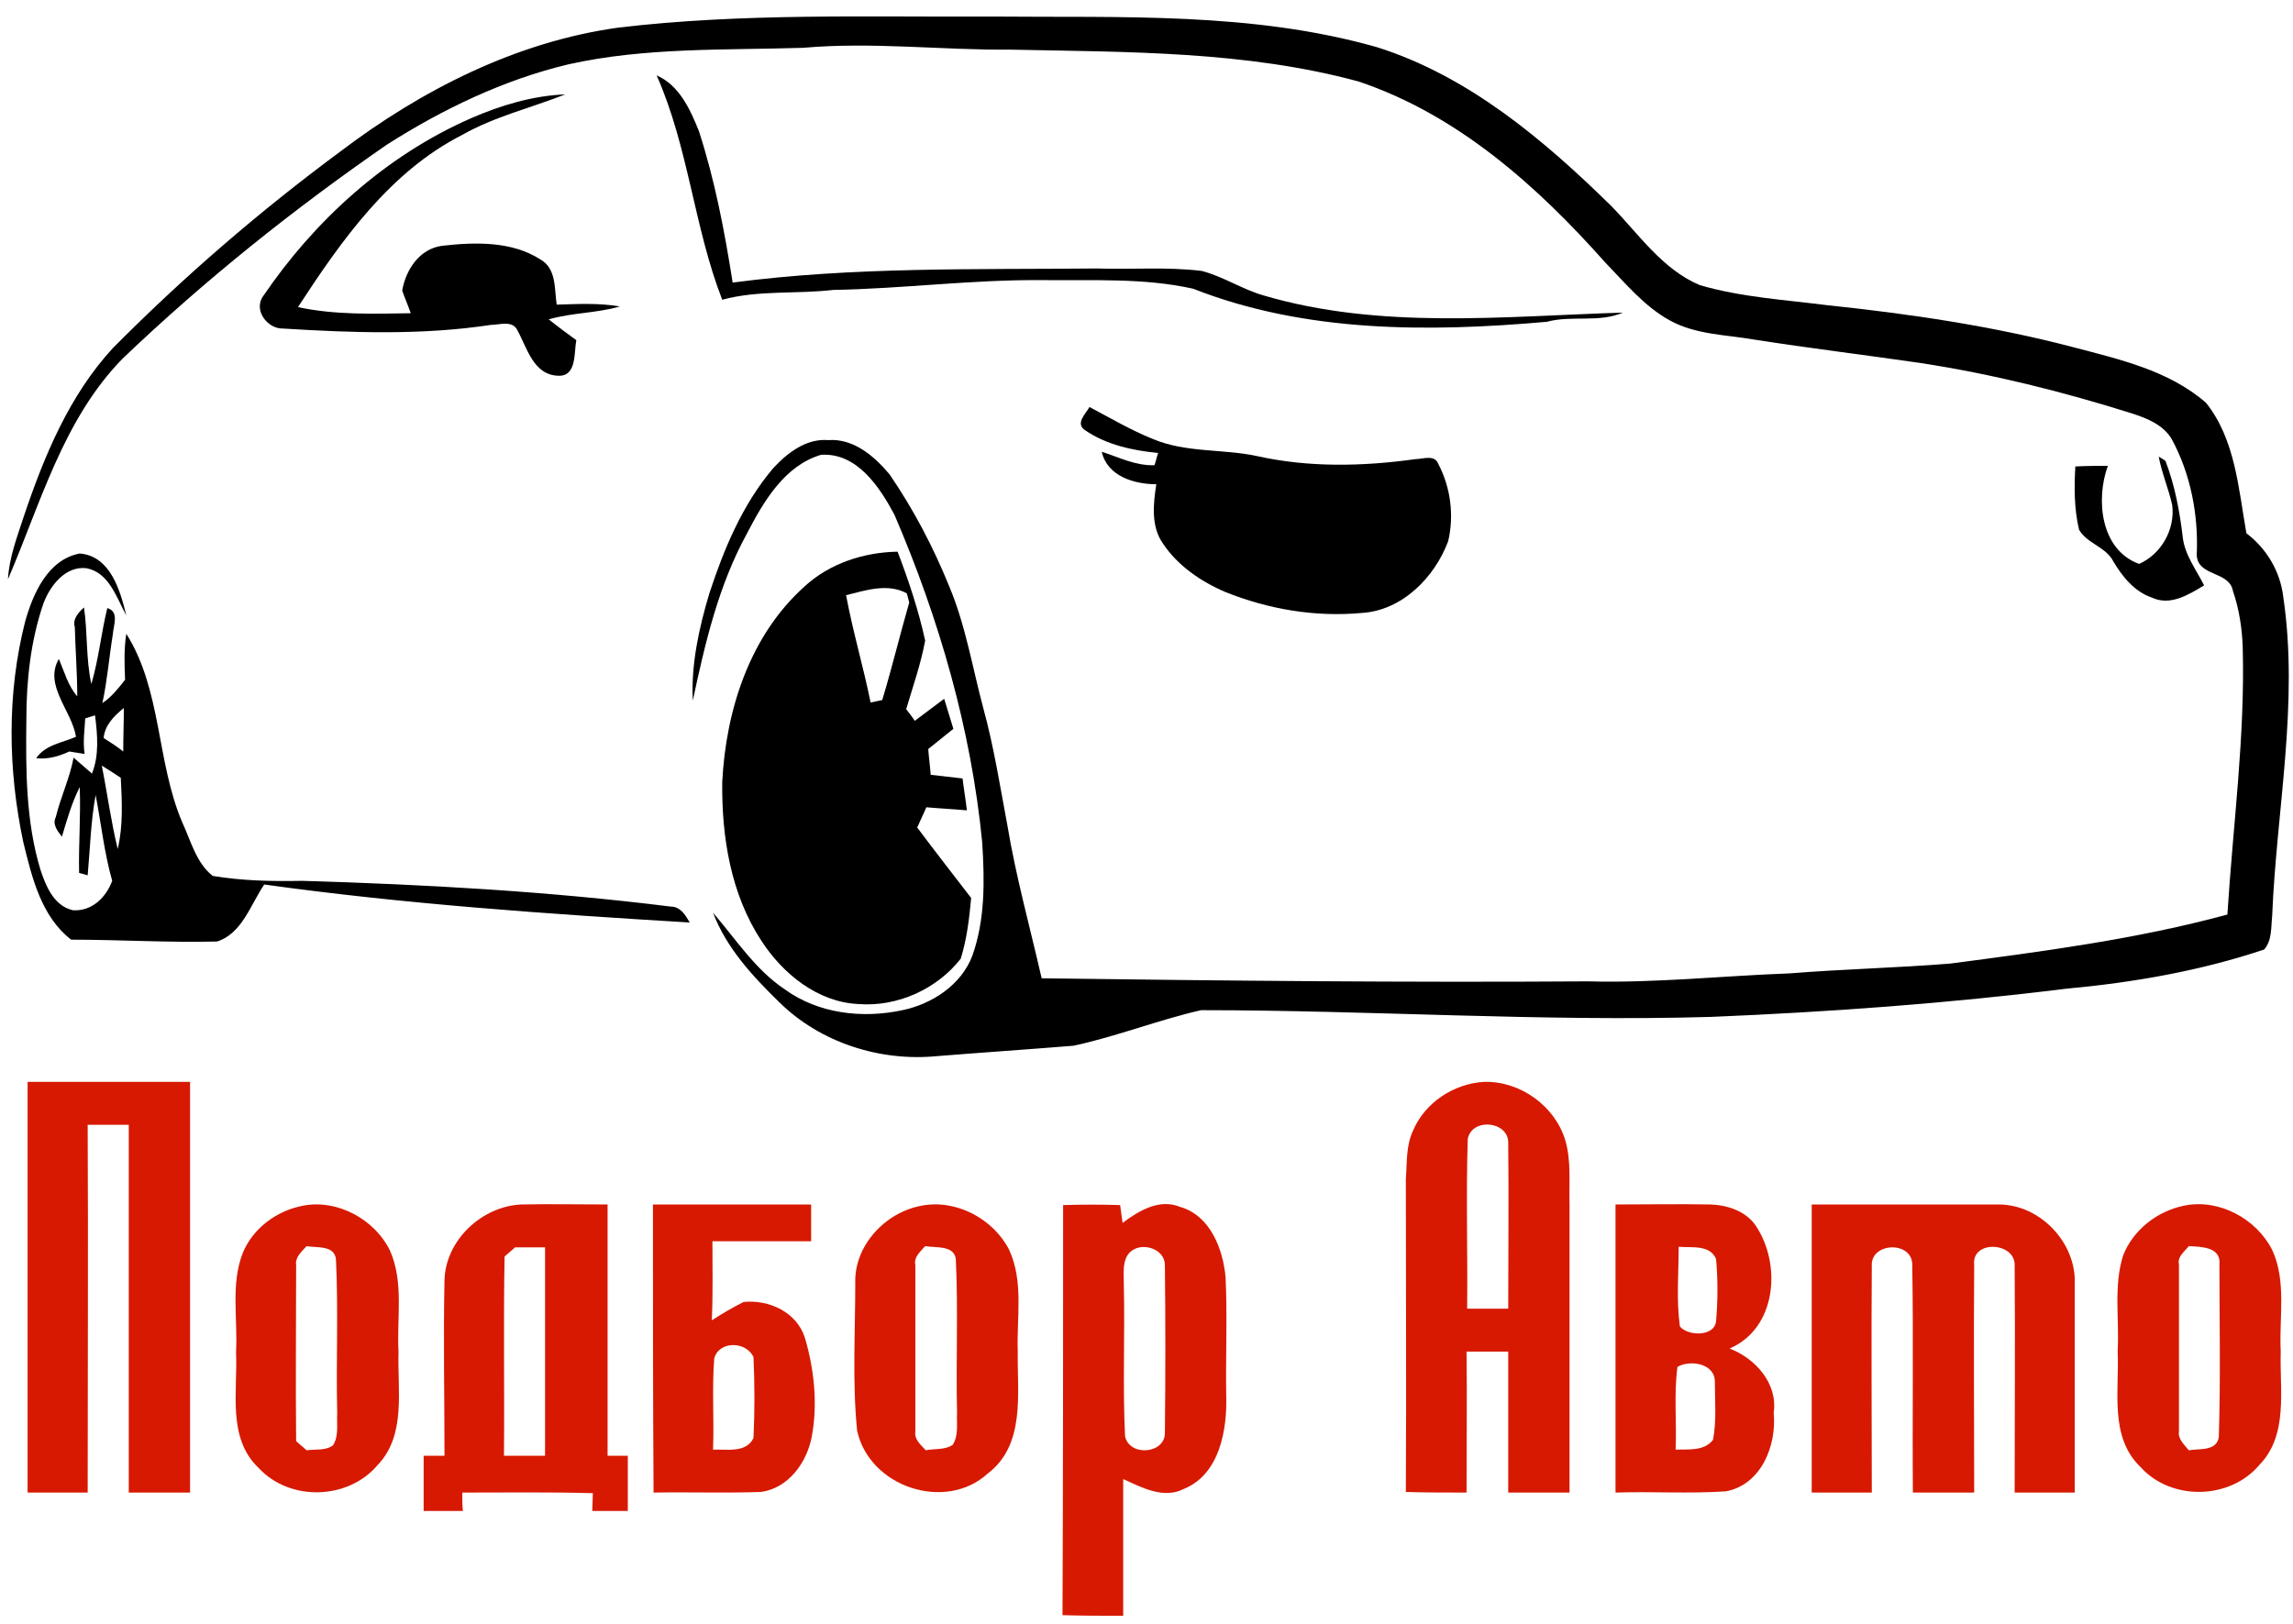 <?xml version="1.0" encoding="UTF-8" standalone="no"?>
<!-- Generator: Adobe Illustrator 18.1.1, SVG Export Plug-In . SVG Version: 6.00 Build 0)  -->
<svg id="Layer_1" xmlns="http://www.w3.org/2000/svg" xml:space="preserve" viewBox="0 0 374 265" version="1.1" y="0px" x="0px" xmlns:xlink="http://www.w3.org/1999/xlink" enable-background="new 0 0 374 265">
	<path d="m100.9 4.5c20.2-2.4 40.7-1.7 61-1.8 21 0.2 42.3-0.8 62.7 5 14.9 4.7 27.2 15.1 38.2 25.9 4.5 4.6 8.3 10.3 14.4 12.9 6.8 2 13.9 2.4 20.9 3.3 13.4 1.4 26.9 3.4 39.9 6.8 7.6 2 15.7 3.8 21.8 9.1 4.8 6 5.3 14 6.6 21.3 3.3 2.5 5.5 6.2 6 10.3 2.6 17.4-1.1 34.8-1.8 52.2-0.2 1.8 0 3.9-1.3 5.4-10.4 3.5-21.4 5.4-32.3 6.4-19.3 2.4-38.6 3.8-58 4.6-27.7 0.8-55.4-1.1-83.1-1.1-7 1.6-13.8 4.3-20.8 5.8-7.4 0.6-14.8 1.1-22.3 1.7-9.3 0.9-19-2.2-25.7-8.8-4.3-4.2-8.6-8.8-10.8-14.6 3.7 4.3 6.9 9.3 11.7 12.5 5.5 4 12.7 4.8 19.2 3.4 4.8-1 9.6-4.1 11.4-8.9 2.1-5.9 2-12.3 1.6-18.5-1.8-18.4-7-36.4-14.3-53.4-2.4-4.5-6.1-10.2-12-9.8-6 1.8-9.4 7.7-12.1 12.9-4.6 8.4-6.8 17.8-8.8 27.2-0.3-5.9 1-11.8 2.7-17.5 2.4-7.3 5.4-14.5 10.4-20.4 2.3-2.5 5.4-4.9 9-4.6 4.1-0.3 7.5 2.6 10 5.6 3.9 5.7 7.1 11.8 9.7 18.2 2.7 6.4 3.8 13.3 5.6 20 1.7 6.2 2.7 12.6 3.9 19 1.4 8.4 3.7 16.7 5.6 25 29.7 0.4 59.4 0.7 89.1 0.5 11 0.3 21.9-0.9 32.9-1.3 8.7-0.7 17.5-0.9 26.2-1.6 15.2-2 30.5-4 45.2-8 0.9-14.5 2.9-29 2.5-43.6-0.1-3.1-0.6-6.3-1.6-9.2-0.6-3.3-5.8-2.3-5.9-5.9 0.3-6.5-1-13.2-4.1-18.9-1.4-2.3-3.9-3.3-6.3-4.1-11.4-3.6-23-6.5-34.8-8.3-9-1.3-18-2.4-27-3.8-4.6-0.8-9.5-0.8-13.7-3.1s-7.3-6.1-10.6-9.5c-11.1-12.5-24.1-24.1-40.2-29.5-18.4-5-37.7-4.8-56.7-5.2-11.3 0.1-22.6-1.3-33.9-0.3-12.8 0.4-25.8-0.1-38.3 2.7-10.5 2.5-20.5 7.3-29.6 13.1-15.2 10.5-29.7 22.1-43.1 34.9-9.7 9.9-13.4 23.7-18.7 36 0.2-3.6 1.5-6.9 2.6-10.3 3.3-9.8 7.4-19.7 14.5-27.4 11.5-11.6 23.9-22.3 37-32 13.3-10.1 28.8-18 45.5-20.3z"/>
	<path d="m107.1 12.3c3.7 1.6 5.5 5.6 6.9 9.1 2.6 8 4.2 16.4 5.5 24.7 19.7-2.6 39.6-2.1 59.4-2.3 5.7 0.2 11.4-0.3 17.1 0.4 3.5 0.9 6.6 3 10.1 4 19 5.6 39.1 3.4 58.6 2.8-3.9 1.7-8.4 0.4-12.4 1.5-19.3 1.7-39.4 1.8-57.7-5.4-8.1-1.8-16.4-1.3-24.6-1.4-11.4-0.1-22.7 1.4-34.1 1.6-6 0.7-12.2 0-18.1 1.6-4.6-11.8-5.5-24.9-10.7-36.6z"/>
	<path d="m76.8 19.3c4.8-2.1 10.1-3.7 15.4-3.9-5.6 2.2-11.5 3.6-16.8 6.6-11.8 6-19.7 17.2-26.8 28.1 6 1.3 12.3 1.1 18.4 1-0.3-0.9-1.1-2.8-1.4-3.7 0.6-3.4 2.8-6.8 6.5-7.3 5.3-0.6 11.3-0.8 16 2.2 2.7 1.5 2.3 4.8 2.7 7.4 3.4-0.1 6.9-0.3 10.3 0.3-3.8 1.1-7.8 1-11.6 2.1 1.5 1.2 3 2.3 4.5 3.4-0.4 2 0.1 5.9-2.9 5.8-4.1-0.1-5.1-4.5-6.7-7.4-0.8-1.7-2.9-0.9-4.3-0.9-11.2 1.7-22.6 1.3-33.9 0.6-2.6 0.1-5-3.1-3.2-5.4 8.3-12.2 19.9-22.8 33.8-28.9z"/>
	<path d="m177 70.2c-1.7-1.1 0.1-2.7 0.7-3.8 3.4 1.8 6.8 3.8 10.3 5.2 5.4 2.3 11.4 1.6 17 2.8 8.5 1.9 17.3 1.7 25.9 0.5 1.2 0 3.1-0.8 3.7 0.8 2 3.8 2.6 8.4 1.6 12.6-2.2 5.9-7.5 11.3-14.1 11.7-7.6 0.7-15.2-0.6-22.2-3.4-4-1.7-7.8-4.3-10.2-7.9-2-2.8-1.6-6.5-1.1-9.7-3.6 0-8-1.3-8.9-5.3 2.8 0.9 5.5 2.3 8.6 2.2 0.2-0.5 0.4-1.5 0.6-2-4.1-0.4-8.4-1.3-11.9-3.7z"/>
	<path d="m352.1 74.5c0.3 0.2 0.9 0.5 1.1 0.7 1.5 3.9 2.3 8.1 2.8 12.3 0.3 3 2.2 5.4 3.5 8-2.5 1.5-5.5 3.4-8.5 2-2.9-1-4.8-3.4-6.3-5.9-1.2-2.4-4.3-2.9-5.6-5.2-0.8-3.4-0.8-6.9-0.6-10.3 1.8-0.1 3.5-0.1 5.3-0.1-2 5.5-1.2 13.7 5.1 16 3.6-1.6 5.9-5.6 5.4-9.6-0.6-2.7-1.7-5.2-2.2-7.9z"/>
		<path d="m4.1 101.4c1.3-4.6 3.7-10.1 8.9-11.1 5 0.4 6.6 6 7.6 10.1-1.6-2.9-2.8-7-6.5-7.7-3.4-0.4-5.9 2.8-7 5.7-2.1 6.1-2.8 12.6-2.8 19-0.1 8.2-0.1 16.6 2.3 24.5 0.9 2.7 2.2 5.9 5.3 6.6 3.1 0.2 5.4-2.1 6.4-4.8-1.3-4.6-1.8-9.3-2.7-14-0.8 4.3-0.9 8.7-1.3 13.1-0.3-0.1-1.1-0.3-1.4-0.4-0.1-4.7 0.3-9.4 0.1-14-1.3 2.6-2.1 5.4-2.9 8.1-0.7-0.9-1.6-2-1-3.2 0.8-3.3 2.3-6.4 2.9-9.7 1 0.9 2 1.7 3 2.6 1.2-3 0.9-6.3 0.5-9.5-0.4 0.1-1.2 0.4-1.6 0.5-0.1 1.9-0.4 3.8-0.1 5.8-0.6-0.1-1.9-0.3-2.5-0.4-1.7 0.8-3.5 1.3-5.4 1.1 1.5-2.2 4.2-2.5 6.5-3.5-0.7-4.3-5.3-8.4-2.8-12.7 0.9 2.1 1.5 4.4 3 6.1 0-3.8-0.3-7.5-0.4-11.3-0.4-1.3 0.6-2.4 1.5-3.2 0.6 4.1 0.3 8.4 1.2 12.5 1.2-4.1 1.6-8.3 2.6-12.4 2 0.6 1 2.8 0.9 4.3-0.6 3.7-0.9 7.5-1.7 11.2 1.5-1 2.6-2.4 3.7-3.8-0.1-2.5-0.2-5 0.2-7.5 5.8 9.2 4.9 20.8 9.1 30.7 1.4 3 2.3 6.7 5 8.8 4.8 0.8 9.7 0.9 14.6 0.8 20.1 0.6 40.1 1.7 60.1 4.2 1.6 0 2.4 1.4 3.1 2.6-23.2-1.4-46.4-3-69.4-6.2-2.2 3.2-3.6 8-7.7 9.3-7.9 0.2-15.9-0.3-23.8-0.3-4.9-3.8-6.4-10.2-7.8-15.9-2.5-11.8-2.7-24.2 0.3-36zm12.8 19c1.1 0.7 2.2 1.4 3.2 2.2 0-2.4 0.1-4.7 0.1-7.1-1.6 1.3-3.1 2.8-3.3 4.9zm-0.3 4.5c0.9 4.5 1.5 9.1 2.6 13.6 0.9-3.8 0.7-7.7 0.5-11.6-1-0.7-2-1.3-3.1-2z"/>
		<path d="m131.2 95.7c4.1-3.8 9.7-5.6 15.2-5.7 1.8 4.7 3.4 9.5 4.5 14.5-0.7 3.8-2 7.5-3.1 11.2 0.4 0.5 1.1 1.4 1.4 1.9l4.8-3.6c0.5 1.6 1 3.3 1.5 4.9-1.4 1.1-2.7 2.2-4.1 3.3 0.1 1.4 0.3 2.8 0.4 4.2 1.7 0.2 3.5 0.4 5.2 0.6 0.2 1.7 0.5 3.4 0.7 5.2-2.2-0.2-4.4-0.3-6.6-0.5l-1.5 3.3c2.9 3.9 5.9 7.7 8.8 11.5-0.3 3.3-0.7 6.7-1.7 9.9-3.9 5-10.4 7.9-16.7 7.4-6.6-0.3-12.3-4.9-15.8-10.3-5-7.6-6.5-16.9-6.4-25.9 0.6-11.8 4.5-23.9 13.4-31.9zm6.8 1.4c1.1 5.9 2.8 11.6 4 17.5 0.5-0.1 1.5-0.3 1.9-0.4 1.6-5.3 2.9-10.7 4.4-15.9-0.1-0.4-0.3-1.2-0.4-1.5-3.1-1.7-6.7-0.5-9.9 0.3z"/>
	<path d="m4.5 176.5h26.5v67h-10v-60h-6.7c0.1 20 0 40 0 60h-9.8v-67z" fill="#D71901"/>
		<path d="m230.5 184.4c1.9-4.5 6.6-7.6 11.5-7.9 5.9-0.2 11.6 3.9 13.3 9.5 1 3.4 0.6 7 0.7 10.5v47h-10v-23h-6.8c0.1 7.7 0 15.3 0 23-3.3 0-6.6 0-9.9-0.1 0.1-17 0-34 0-51 0.2-2.7 0-5.5 1.2-8zm8.9 1.4c-0.3 9.2 0 18.5-0.1 27.7h6.7c0-9 0.1-18.1 0-27.1 0-3.5-5.9-4.1-6.6-0.6z" fill="#D71901"/>
		<path d="m49.4 196.7c5.6-1.1 11.7 2.2 14.2 7.3 2.3 5.2 1.1 11 1.4 16.5-0.2 6.2 1.3 13.6-3.4 18.5-4.8 5.7-14.3 6-19.4 0.5-5.2-4.9-3.4-12.6-3.7-18.9 0.3-5.4-0.9-11.1 1.1-16.2 1.7-4.1 5.6-6.9 9.8-7.7zm0.6 6.6c-0.8 0.9-1.9 1.8-1.7 3.1 0 9.6-0.1 19.1 0 28.7 0.4 0.4 1.3 1.1 1.7 1.5 1.4-0.2 3.1 0.1 4.3-0.8 1-1.5 0.6-3.5 0.7-5.2-0.2-8.3 0.2-16.7-0.2-25.1-0.2-2.4-3.1-1.9-4.8-2.2z" fill="#D71901"/>
		<path d="m72.5 208.8c0.2-6.5 6.1-12 12.5-12.3 4.7-0.1 9.4 0 14.1 0v41h3.3v9h-5.8c0-0.7 0.1-2.2 0.1-2.9-7.1-0.2-14.2-0.1-21.3-0.1 0 0.7 0 2.2 0.1 3h-6.4v-9h3.4c0-9.6-0.2-19.1 0-28.7zm9.8-3.8c-0.2 10.8 0 21.7-0.1 32.5h6.7v-34h-4.9c-0.4 0.4-1.3 1.1-1.7 1.5z" fill="#D71901"/>
		<path d="m106.5 196.5h25.8v6h-16.1c0 4.3 0.1 8.6-0.1 12.9 1.7-1.1 3.4-2.1 5.2-3 4.2-0.4 8.7 1.7 10 5.9 1.5 5.1 2.1 10.8 1.1 16.1-0.8 4.2-3.8 8.4-8.3 9-5.8 0.2-11.7 0-17.5 0.1-0.1-15.7-0.1-31.3-0.1-47zm10 25.1c-0.4 4.9 0 9.9-0.2 14.9 2.2-0.1 5.4 0.6 6.6-1.9 0.2-4.4 0.2-8.8 0-13.2-1.2-2.6-5.6-2.7-6.4 0.2z" fill="#D71901"/>
		<path d="m150.3 196.7c5.6-1.1 11.7 2.1 14.3 7.2 2.4 5.2 1.2 11.1 1.4 16.6-0.1 6.8 1.3 15.2-4.9 19.9-6.9 6.3-19.3 2.2-21.3-7-0.8-8-0.3-16-0.3-24.1-0.2-6 4.8-11.5 10.8-12.6zm0.6 6.6c-0.8 0.9-1.9 1.8-1.6 3.1v27.1c-0.2 1.4 0.9 2.2 1.7 3.1 1.4-0.3 3.1 0 4.4-0.9 1-1.6 0.6-3.5 0.7-5.2-0.2-8.3 0.2-16.7-0.2-25.1-0.3-2.3-3.3-1.8-5-2.1z" fill="#D71901"/>
		<path d="m173.4 196.6c3.1-0.1 6.2-0.1 9.3 0 0.1 0.7 0.3 2.2 0.4 2.9 2.7-2 6-4 9.4-2.6 4.9 1.4 7 6.9 7.4 11.5 0.3 6.4 0 12.8 0.1 19.1 0.2 5.6-1 13-6.9 15.4-3.3 1.7-6.8-0.2-9.9-1.6v22.3c-3.3 0-6.6 0-9.9-0.1 0.1-22.4 0.1-44.6 0.1-66.9zm11.8 7.1c-2.3 1-1.9 3.7-1.9 5.8 0.2 8.3-0.2 16.5 0.2 24.8 0.7 3.4 6.6 2.9 6.5-0.6 0.1-9.1 0.1-18.2 0-27.3 0-2.4-2.9-3.5-4.8-2.7z" fill="#D71901"/>
		<path d="m263.5 196.5c5.2 0 10.3-0.1 15.5 0 2.8 0.1 5.8 1.1 7.4 3.5 4.2 6.3 3.4 16.7-4.3 20 4.2 1.6 7.9 5.7 7.2 10.5 0.5 5.3-2 11.7-7.8 12.8-6 0.4-12 0-18 0.2v-47zm10.3 6.9c0 4.3-0.4 8.7 0.2 13 1.3 1.6 5.7 1.7 5.9-0.9 0.3-3.4 0.3-6.8 0-10.1-1-2.4-4-1.8-6.1-2zm-0.2 19.6c-0.6 4.5-0.1 9-0.3 13.5 2.1-0.1 4.6 0.3 6.1-1.6 0.6-3.1 0.3-6.4 0.3-9.5 0-3-4.1-3.6-6.1-2.4z" fill="#D71901"/>
	<path d="m295.5 196.5h30.5c6.8 0 12.7 6.3 12.4 13v34h-9.8c0-12.3 0.1-24.6 0-37 0.2-3.9-7.1-4.3-6.6-0.1-0.1 12.4 0 24.7 0 37.1h-10c-0.1-12.4 0.1-24.8-0.1-37.1 0.1-4-6.9-3.8-6.6 0.2-0.1 12.3 0 24.6 0 36.9h-9.8v-47z" fill="#D71901"/>
		<path d="m356.2 196.7c5.7-1.2 11.8 2.1 14.4 7.2 2.4 5.2 1.1 11.1 1.4 16.6-0.2 6.2 1.3 13.6-3.5 18.5-4.8 5.7-14.4 5.9-19.4 0.3-5.1-4.9-3.4-12.5-3.7-18.9 0.3-5.2-0.7-10.6 0.9-15.6 1.6-4.1 5.5-7.2 9.9-8.1zm0.8 6.6c-0.7 0.9-1.9 1.7-1.6 3v27.2c-0.2 1.3 0.9 2.2 1.6 3.1 1.7-0.3 4.6 0.2 4.9-2.2 0.3-9.4 0.1-18.8 0.1-28.1 0.3-2.9-3-2.9-5-3z" fill="#D71901"/>
</svg>
